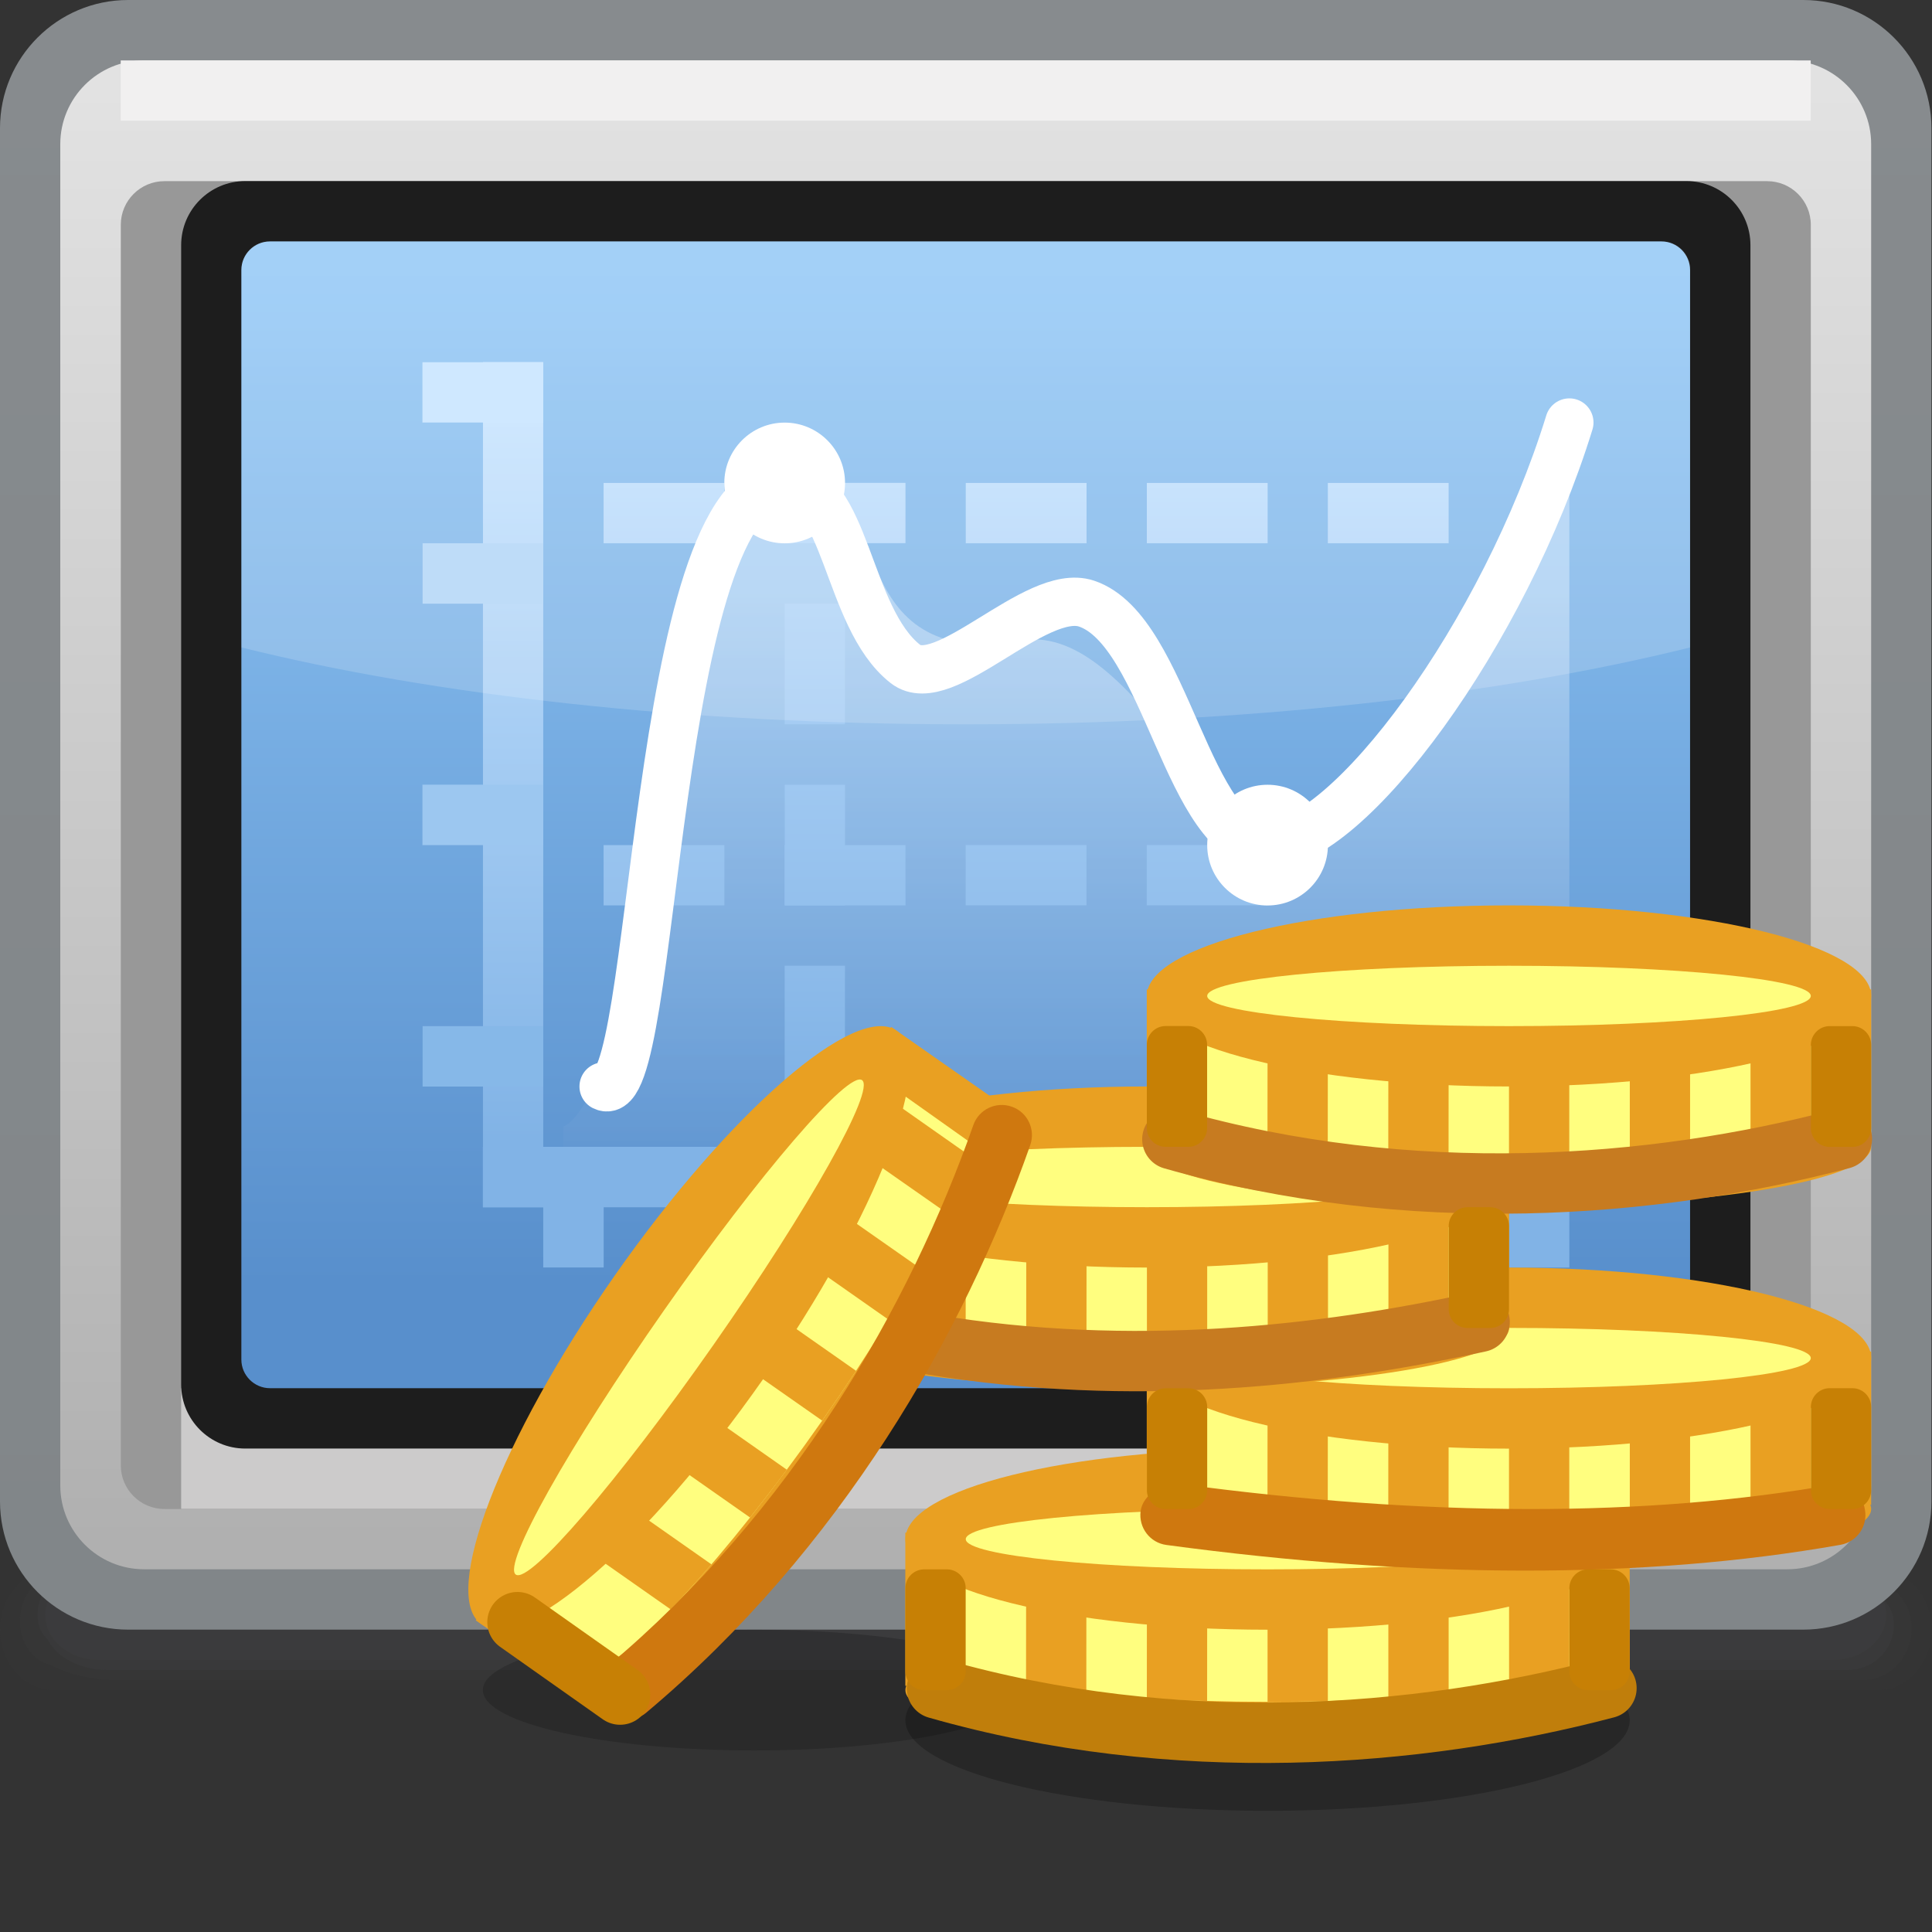 <?xml version="1.0" encoding="UTF-8" standalone="no"?>
<!-- Created with Inkscape (http://www.inkscape.org/) -->

<svg
   xmlns:dc="http://purl.org/dc/elements/1.1/"
   xmlns:cc="http://creativecommons.org/ns#"
   xmlns:rdf="http://www.w3.org/1999/02/22-rdf-syntax-ns#"
   xmlns:svg="http://www.w3.org/2000/svg"
   xmlns="http://www.w3.org/2000/svg"
   xmlns:xlink="http://www.w3.org/1999/xlink"
   xmlns:sodipodi="http://sodipodi.sourceforge.net/DTD/sodipodi-0.dtd"
   xmlns:inkscape="http://www.inkscape.org/namespaces/inkscape"
   width="32"
   height="32"
   id="svg2"
   version="1.1"
   inkscape:version="0.48.3.1 r9886"
   sodipodi:docname="32.svg">
  <rect width="100%" height="100%" fill="#333333" stroke="none"/>
  <defs
     id="defs4">
    <linearGradient
       gradientTransform="translate(13.5 18.75)"
       y2="-8.25"
       x2="0"
       y1="0"
       x1="0"
       gradientUnits="userSpaceOnUse"
       id="LinearGradient_5-941">
      <stop
         id="stop113810"
         stop-color="#c3e1fe"
         offset="0" />
      <stop
         id="stop113812"
         stop-color="#81b3e6"
         offset="1" />
    </linearGradient>
    <linearGradient
       gradientTransform="matrix(0,-1,1,0,6.036,19.162)"
       y2="0"
       x2="9.314"
       y1="0"
       x1="0"
       gradientUnits="userSpaceOnUse"
       id="LinearGradient_4-854">
      <stop
         id="stop113805"
         stop-color="#c7e4ff"
         offset="0" />
      <stop
         id="stop113807"
         stop-color="#81b3e6"
         offset="1" />
    </linearGradient>
    <linearGradient
       gradientTransform="translate(12.375,9.186)"
       y2="7.5"
       x2="0"
       y1="0"
       x1="0"
       gradientUnits="userSpaceOnUse"
       id="LinearGradient_3-63">
      <stop
         id="stop113800"
         stop-color="#5d93d0"
         offset="0" />
      <stop
         id="stop113802"
         stop-color="#e1f0ff"
         offset="1" />
    </linearGradient>
    <linearGradient
       gradientTransform="matrix(0,-1,1,0,11.358,20.677)"
       y2="0"
       x2="12.631"
       y1="0"
       x1="0"
       gradientUnits="userSpaceOnUse"
       id="LinearGradient_2-210">
      <stop
         id="stop113795"
         stop-color="#91c7f6"
         offset="0" />
      <stop
         id="stop113797"
         stop-color="#588fcc"
         offset="1" />
    </linearGradient>
    <linearGradient
       gradientTransform="matrix(0,-1,1,0,9.679,22.903)"
       y2="0"
       x2="18.055"
       y1="0"
       x1="0"
       gradientUnits="userSpaceOnUse"
       id="LinearGradient_1-808">
      <stop
         id="stop113790"
         stop-color="#e2e2e2"
         offset="0" />
      <stop
         id="stop113792"
         stop-color="#b0b0b0"
         offset="1" />
    </linearGradient>
    <linearGradient
       gradientTransform="matrix(0,-1,1,0,9.563,23.816)"
       y2="0"
       x2="19.881"
       y1="0"
       x1="0"
       gradientUnits="userSpaceOnUse"
       id="LinearGradient-930">
      <stop
         id="stop113785"
         stop-color="#878b8e"
         offset="0" />
      <stop
         id="stop113787"
         stop-color="#818689"
         offset="1" />
    </linearGradient>
    <linearGradient
       inkscape:collect="always"
       xlink:href="#LinearGradient_5-941"
       id="linearGradient114235"
       gradientUnits="userSpaceOnUse"
       gradientTransform="translate(13.5,18.75)"
       x1="0"
       y1="0"
       x2="0"
       y2="-8.25" />
    <linearGradient
       inkscape:collect="always"
       xlink:href="#LinearGradient_5-941"
       id="linearGradient114237"
       gradientUnits="userSpaceOnUse"
       gradientTransform="translate(13.5,18.75)"
       x1="0"
       y1="0"
       x2="0"
       y2="-8.25" />
    <linearGradient
       inkscape:collect="always"
       xlink:href="#LinearGradient_5-941"
       id="linearGradient114239"
       gradientUnits="userSpaceOnUse"
       gradientTransform="translate(13.5,18.75)"
       x1="0"
       y1="0"
       x2="0"
       y2="-8.25" />
    <linearGradient
       inkscape:collect="always"
       xlink:href="#LinearGradient_5-941"
       id="linearGradient114241"
       gradientUnits="userSpaceOnUse"
       gradientTransform="translate(13.5,18.75)"
       x1="0"
       y1="0"
       x2="0"
       y2="-8.25" />
    <linearGradient
       inkscape:collect="always"
       xlink:href="#LinearGradient_5-941"
       id="linearGradient114243"
       gradientUnits="userSpaceOnUse"
       gradientTransform="translate(13.5,18.75)"
       x1="0"
       y1="0"
       x2="0"
       y2="-8.25" />
    <linearGradient
       inkscape:collect="always"
       xlink:href="#LinearGradient_5-941"
       id="linearGradient114245"
       gradientUnits="userSpaceOnUse"
       gradientTransform="translate(13.5,18.75)"
       x1="0"
       y1="0"
       x2="0"
       y2="-8.25" />
    <linearGradient
       inkscape:collect="always"
       xlink:href="#LinearGradient_5-941"
       id="linearGradient114247"
       gradientUnits="userSpaceOnUse"
       gradientTransform="translate(13.5,18.75)"
       x1="0"
       y1="0"
       x2="0"
       y2="-8.25" />
    <linearGradient
       inkscape:collect="always"
       xlink:href="#LinearGradient_5-941"
       id="linearGradient114249"
       gradientUnits="userSpaceOnUse"
       gradientTransform="translate(13.5,18.75)"
       x1="0"
       y1="0"
       x2="0"
       y2="-8.25" />
    <linearGradient
       inkscape:collect="always"
       xlink:href="#LinearGradient_5-941"
       id="linearGradient114251"
       gradientUnits="userSpaceOnUse"
       gradientTransform="translate(13.5,18.75)"
       x1="0"
       y1="0"
       x2="0"
       y2="-8.25" />
    <linearGradient
       inkscape:collect="always"
       xlink:href="#LinearGradient_5-941"
       id="linearGradient114253"
       gradientUnits="userSpaceOnUse"
       gradientTransform="translate(13.5,18.75)"
       x1="0"
       y1="0"
       x2="0"
       y2="-8.25" />
    <linearGradient
       inkscape:collect="always"
       xlink:href="#LinearGradient_5-941"
       id="linearGradient114255"
       gradientUnits="userSpaceOnUse"
       gradientTransform="translate(13.5,18.75)"
       x1="0"
       y1="0"
       x2="0"
       y2="-8.25" />
    <linearGradient
       inkscape:collect="always"
       xlink:href="#LinearGradient_5-941"
       id="linearGradient114257"
       gradientUnits="userSpaceOnUse"
       gradientTransform="translate(13.5,18.75)"
       x1="0"
       y1="0"
       x2="0"
       y2="-8.25" />
    <linearGradient
       inkscape:collect="always"
       xlink:href="#LinearGradient_5-941"
       id="linearGradient114259"
       gradientUnits="userSpaceOnUse"
       gradientTransform="translate(13.5,18.75)"
       x1="0"
       y1="0"
       x2="0"
       y2="-8.25" />
    <linearGradient
       inkscape:collect="always"
       xlink:href="#LinearGradient_5-941"
       id="linearGradient114261"
       gradientUnits="userSpaceOnUse"
       gradientTransform="translate(13.5,18.75)"
       x1="0"
       y1="0"
       x2="0"
       y2="-8.25" />
  </defs>
  <sodipodi:namedview
     id="base"
     pagecolor="#ffffff"
     bordercolor="#666666"
     borderopacity="1.0"
     inkscape:pageopacity="0.0"
     inkscape:pageshadow="2"
     inkscape:zoom="12.165038"
     inkscape:cx="12.555888"
     inkscape:cy="16.43586"
     inkscape:document-units="px"
     inkscape:current-layer="layer1"
     showgrid="false"
     inkscape:snap-page="true"
     inkscape:snap-grids="false"
     inkscape:snap-to-guides="false"
     inkscape:window-width="901"
     inkscape:window-height="665"
     inkscape:window-x="520"
     inkscape:window-y="200"
     inkscape:window-maximized="0">
    <inkscape:grid
       type="xygrid"
       id="grid11920"
       empspacing="5"
       visible="true"
       enabled="true"
       snapvisiblegridlinesonly="true" />
  </sodipodi:namedview>
  <g
     inkscape:label="Layer 1"
     inkscape:groupmode="layer"
     id="layer1"
     transform="translate(0,-1020.362)">
    <g
       style="fill-rule:evenodd;stroke-width:0.501;stroke-linejoin:bevel;overflow:visible"
       id="g114109"
       transform="matrix(1.333,0,0,1.333,0,1020.362)">
      <g
         transform="scale(1,-1)"
         font-size="16"
         id="Document"
         style="font-size:16px;fill:none;stroke:#000000;font-family:Times New Roman">
        <g
           transform="translate(0,-24)"
           id="Spread">
          <g
             id="MouseOff">
            <g
               id="Group">
              <g
                 stroke-miterlimit="79.84"
                 id="Group_1"
                 style="fill:#494a4f;stroke:none">
                <path
                   id="path113819"
                   d="m 0.563,3.937 0,0 c 0,-0.312 0.298,-0.563 0.664,-0.563 l 21.546,0 c 0.366,0 0.664,0.251 0.664,0.563 l 0,0 c 0,0.312 -0.298,0.563 -0.664,0.563 L 1.227,4.5 C 0.861,4.5 0.563,4.249 0.563,3.937 z"
                   inkscape:connector-curvature="0"
                   style="fill-opacity:0.184;marker-start:none;marker-end:none" />
                <path
                   id="path113821"
                   d="m 0.596,3.624 0,0 C 0.694,3.416 0.991,3.249 1.333,3.249 l 21.627,0 c 0.244,0 0.454,0.153 0.534,0.359 0,0 0,0 0,0 0.08,0.206 0.031,0.412 -0.091,0.516 l 0,0 C 23.305,4.332 23.008,4.5 22.666,4.5 L 1.039,4.5 C 0.795,4.5 0.585,4.346 0.505,4.141 c 0,-0.001 0,-0.001 0,-0.001 C 0.425,3.934 0.475,3.728 0.596,3.624 z"
                   inkscape:connector-curvature="0"
                   style="fill-opacity:0.141;marker-start:none;marker-end:none" />
                <path
                   id="path113823"
                   d="m 0.63,3.312 0,0 C 0.826,3.208 1.122,3.124 1.44,3.124 l 21.707,0 c 0.306,0 0.56,0.245 0.6,0.554 0,0 0,10e-4 0,10e-4 0.04,0.31 -0.134,0.581 -0.378,0.633 l 0,0 C 23.173,4.416 22.877,4.5 22.559,4.5 L 0.852,4.5 C 0.547,4.5 0.293,4.255 0.253,3.946 c 0,-0.001 0,-0.002 0,-0.002 C 0.213,3.635 0.387,3.364 0.63,3.312 z"
                   inkscape:connector-curvature="0"
                   style="fill-opacity:0.098;marker-start:none;marker-end:none" />
                <path
                   id="path113825"
                   d="m 0.001,3.751 0,-0.002 C 0.001,3.336 0.299,3 0.665,3 l 22.67,0 C 23.702,3 24,3.336 24,3.749 l 0,0.002 C 24,4.164 23.702,4.5 23.335,4.5 l -22.67,0 C 0.299,4.5 0.001,4.164 0.001,3.751 z"
                   inkscape:connector-curvature="0"
                   style="fill-opacity:0.055;marker-start:none;marker-end:none" />
              </g>
              <path
                 style="fill:url(#LinearGradient-930);stroke:none;stroke-width:0.081;marker-start:none;marker-end:none"
                 id="path113827"
                 stroke-miterlimit="79.84"
                 d="M 0,22.408 0,5.343 C 0,4.465 0.714,3.751 1.592,3.751 l 20.815,0 c 0.878,0 1.592,0.714 1.592,1.592 l 0,17.065 C 23.999,23.286 23.285,24 22.407,24 L 1.592,24 C 0.714,24 0,23.286 0,22.408 z"
                 inkscape:connector-curvature="0" />
              <path
                 style="fill:url(#LinearGradient_1-808);stroke:none;stroke-width:0.081;marker-start:none;marker-end:none"
                 id="path113829"
                 stroke-miterlimit="79.84"
                 d="m 0.749,22.209 0,-16.667 c 0,-0.574 0.467,-1.041 1.041,-1.041 l 20.419,0 c 0.574,0 1.041,0.467 1.041,1.041 l 0,16.667 c 0,0.574 -0.467,1.041 -1.041,1.041 l -20.419,0 c -0.574,0 -1.041,-0.467 -1.041,-1.041 z"
                 inkscape:connector-curvature="0" />
              <path
                 id="path113831"
                 stroke-miterlimit="79.84"
                 d="m 1.501,21.207 0,-15.415 C 1.501,5.493 1.744,5.25 2.043,5.25 l 19.915,0 c 0.299,0 0.542,0.243 0.542,0.542 l 0,15.415 c 0,0.299 -0.243,0.542 -0.542,0.542 l -19.915,0 c -0.299,0 -0.542,-0.243 -0.542,-0.542 z"
                 inkscape:connector-curvature="0"
                 style="fill:#989898;stroke:none;stroke-width:0.081;marker-start:none;marker-end:none" />
              <path
                 id="path113833"
                 stroke-miterlimit="79.84"
                 d="m 2.251,6.751 0,-1.499 19.499,0 0,1.499 -19.499,0 z"
                 inkscape:connector-curvature="0"
                 style="fill:#cccbcb;stroke:none;stroke-width:0.081;marker-start:none;marker-end:none" />
              <path
                 id="path113835"
                 stroke-miterlimit="79.84"
                 d="m 2.251,20.954 0,-14.157 c 0,-0.439 0.357,-0.796 0.796,-0.796 l 17.907,0 c 0.439,0 0.796,0.357 0.796,0.796 l 0,14.157 c 0,0.439 -0.357,0.796 -0.796,0.796 l -17.907,0 c -0.439,0 -0.796,-0.357 -0.796,-0.796 z"
                 inkscape:connector-curvature="0"
                 style="fill:#1d1d1d;stroke:none;stroke-width:0.081;marker-start:none;marker-end:none" />
              <path
                 id="path113837"
                 stroke-miterlimit="79.84"
                 d="m 1.5,23.249 0,-0.749 20.999,0 0,0.749 -20.999,0 z"
                 inkscape:connector-curvature="0"
                 style="fill:#f1f0f0;stroke:none;stroke-width:0.081;marker-start:none;marker-end:none" />
              <path
                 style="fill:url(#LinearGradient_2-210);stroke:none;stroke-width:0.081;marker-start:none;marker-end:none"
                 id="path113839"
                 stroke-miterlimit="79.84"
                 d="m 2.999,20.644 0,-13.537 c 0,-0.196 0.16,-0.356 0.356,-0.356 l 17.289,0 C 20.84,6.751 21,6.911 21,7.107 l 0,13.537 C 21,20.84 20.84,21 20.644,21 L 3.355,21 C 3.159,21 2.999,20.84 2.999,20.644 z"
                 inkscape:connector-curvature="0" />
              <path
                 style="fill:url(#LinearGradient_3-63);fill-opacity:0.455;fill-rule:evenodd;stroke:none;stroke-width:0.125;marker-start:none;marker-end:none"
                 id="path113841"
                 stroke-miterlimit="79.84"
                 d="M 12.5,16 C 10.381,15.807 11.105,18.121 10,18 9.385,17.932 8.962,16.598 8.5,15.5 8.209,14.333 7.75,10.374 7,10 l 0,-0.5 12.5,0 0,9.5 C 19.123,17.399 18.998,17.602 18.291,16.166 17.603,14.767 16.929,13.5 16.291,13.5 14.907,13.5 14,16.5 12.5,16 z"
                 inkscape:connector-curvature="0" />
              <path
                 style="fill:url(#LinearGradient_4-854);stroke:none;stroke-width:0.081;marker-start:none;marker-end:none"
                 id="path113843"
                 stroke-miterlimit="79.84"
                 d="m 6.001,19.5 0,-10.501 0.749,0 0,10.501 -0.749,0 z"
                 inkscape:connector-curvature="0" />
              <path
                 id="path113845"
                 stroke-miterlimit="79.84"
                 d="m 5.249,19.499 0,-0.749 1.501,0 0,0.749 -1.501,0 z"
                 inkscape:connector-curvature="0"
                 style="fill:#c6e4ff;stroke:none;stroke-width:0.081;marker-start:none;marker-end:none" />
              <path
                 id="path113847"
                 stroke-miterlimit="79.84"
                 d="m 5.251,17.25 0,-0.751 1.499,0 0,0.751 -1.499,0 z"
                 inkscape:connector-curvature="0"
                 style="fill:#b1d5f7;stroke:none;stroke-width:0.081;marker-start:none;marker-end:none" />
              <path
                 id="path113849"
                 stroke-miterlimit="79.84"
                 d="m 5.249,14.25 0,-0.751 1.501,0 0,0.751 -1.501,0 z"
                 inkscape:connector-curvature="0"
                 style="fill:#9cc7f0;stroke:none;stroke-width:0.081;marker-start:none;marker-end:none" />
              <path
                 id="path113851"
                 stroke-miterlimit="79.84"
                 d="m 5.251,11.25 0,-0.751 1.499,0 0,0.751 -1.499,0 z"
                 inkscape:connector-curvature="0"
                 style="fill:#86b8e8;stroke:none;stroke-width:0.081;marker-start:none;marker-end:none" />
              <g
                 style="fill:url(#linearGradient114261);stroke:none"
                 stroke-miterlimit="79.84"
                 id="Group_2">
                <path
                   style="fill:url(#linearGradient114235);marker-start:none;marker-end:none"
                   id="path113854"
                   d="m 7.5,17.999 0,-0.749 1.501,0 0,0.749 -1.501,0 z"
                   inkscape:connector-curvature="0" />
                <path
                   style="fill:url(#linearGradient114237);marker-start:none;marker-end:none"
                   id="path113856"
                   d="m 9.75,18 0,-0.749 1.501,0 0,0.749 -1.501,0 z"
                   inkscape:connector-curvature="0" />
                <path
                   style="fill:url(#linearGradient114239);marker-start:none;marker-end:none"
                   id="path113858"
                   d="m 12,17.999 0,-0.749 1.501,0 0,0.749 -1.501,0 z"
                   inkscape:connector-curvature="0" />
                <path
                   style="fill:url(#linearGradient114241);marker-start:none;marker-end:none"
                   id="path113860"
                   d="m 14.25,17.999 0,-0.749 1.501,0 0,0.749 -1.501,0 z"
                   inkscape:connector-curvature="0" />
                <path
                   style="fill:url(#linearGradient114243);marker-start:none;marker-end:none"
                   id="path113862"
                   d="m 16.499,17.999 0,-0.749 1.501,0 0,0.749 -1.501,0 z"
                   inkscape:connector-curvature="0" />
                <path
                   style="fill:url(#linearGradient114245);marker-start:none;marker-end:none"
                   id="path113864"
                   d="m 7.5,13.499 0,-0.749 1.501,0 0,0.749 -1.501,0 z"
                   inkscape:connector-curvature="0" />
                <path
                   style="fill:url(#linearGradient114247);marker-start:none;marker-end:none"
                   id="path113866"
                   d="m 9.75,13.499 0,-0.749 1.501,0 0,0.749 -1.501,0 z"
                   inkscape:connector-curvature="0" />
                <path
                   style="fill:url(#linearGradient114249);marker-start:none;marker-end:none"
                   id="path113868"
                   d="m 11.999,13.5 0,-0.749 1.501,0 0,0.749 -1.501,0 z"
                   inkscape:connector-curvature="0" />
                <path
                   style="fill:url(#linearGradient114251);marker-start:none;marker-end:none"
                   id="path113870"
                   d="m 14.249,13.5 0,-0.749 1.501,0 0,0.749 -1.501,0 z"
                   inkscape:connector-curvature="0" />
                <path
                   style="fill:url(#linearGradient114253);marker-start:none;marker-end:none"
                   id="path113872"
                   d="m 9.75,12.001 0,-1.499 0.749,0 0,1.499 -0.749,0 z"
                   inkscape:connector-curvature="0" />
                <path
                   style="fill:url(#linearGradient114255);marker-start:none;marker-end:none"
                   id="path113874"
                   d="m 9.751,14.249 0,-1.499 0.749,0 0,1.499 -0.749,0 z"
                   inkscape:connector-curvature="0" />
                <path
                   style="fill:url(#linearGradient114257);marker-start:none;marker-end:none"
                   id="path113876"
                   d="m 9.75,16.5 0,-1.499 0.749,0 0,1.499 -0.749,0 z"
                   inkscape:connector-curvature="0" />
                <path
                   style="fill:url(#linearGradient114259);marker-start:none;marker-end:none"
                   id="path113878"
                   d="m 15.75,12 0,-1.499 0.749,0 0,1.499 -0.749,0 z"
                   inkscape:connector-curvature="0" />
              </g>
              <path
                 id="path113880"
                 stroke-miterlimit="79.84"
                 d="m 7.5,10.5 c 0.666,-0.334 0.583,7.5 2.25,7.5 0.778,0 0.76,-1.67 1.5,-2.25 0.478,-0.376 1.618,0.96 2.25,0.75 1,-0.334 1.25,-3 2.25,-3 1,0 2.94,2.625 3.75,5.25"
                 inkscape:connector-curvature="0"
                 style="fill:none;stroke:#ffffff;stroke-width:0.6;stroke-linecap:round;stroke-linejoin:round;stroke-miterlimit:79.84" />
              <path
                 id="path113882"
                 stroke-miterlimit="79.84"
                 d="m 9.75,18.749 c 0.414,0 0.75,-0.336 0.75,-0.75 0,-0.414 -0.336,-0.75 -0.75,-0.75 -0.414,0 -0.75,0.336 -0.75,0.75 0,0.414 0.336,0.75 0.75,0.75 z"
                 inkscape:connector-curvature="0"
                 style="fill:#ffffff;stroke:none;stroke-width:0.2;marker-start:none;marker-end:none" />
              <path
                 id="path113884"
                 stroke-miterlimit="79.84"
                 d="m 15.75,14.249 c 0.414,0 0.75,-0.336 0.75,-0.75 0,-0.414 -0.336,-0.75 -0.75,-0.75 -0.414,0 -0.75,0.336 -0.75,0.75 0,0.414 0.336,0.75 0.75,0.75 z"
                 inkscape:connector-curvature="0"
                 style="fill:#ffffff;stroke:none;stroke-width:0.201;marker-start:none;marker-end:none" />
              <path
                 id="path113886"
                 stroke-miterlimit="79.84"
                 d="m 6,8.999 13.501,0 0,0.751 L 6,9.75 6,8.999 z"
                 inkscape:connector-curvature="0"
                 style="fill:#81b3e6;stroke:none;stroke-width:0.081;marker-start:none;marker-end:none" />
              <path
                 id="path113888"
                 stroke-miterlimit="79.84"
                 d="m 6.75,8.251 0.751,0 0,1.499 -0.751,0 0,-1.499 z"
                 inkscape:connector-curvature="0"
                 style="fill:#81b3e6;stroke:none;stroke-width:0.081;marker-start:none;marker-end:none" />
              <path
                 id="path113890"
                 stroke-miterlimit="79.84"
                 d="m 9.749,8.251 0.751,0 0,1.499 -0.751,0 0,-1.499 z"
                 inkscape:connector-curvature="0"
                 style="fill:#81b3e6;stroke:none;stroke-width:0.081;marker-start:none;marker-end:none" />
              <path
                 id="path113892"
                 stroke-miterlimit="79.84"
                 d="m 12.749,8.251 0.751,0 0,1.499 -0.751,0 0,-1.499 z"
                 inkscape:connector-curvature="0"
                 style="fill:#81b3e6;stroke:none;stroke-width:0.081;marker-start:none;marker-end:none" />
              <path
                 id="path113894"
                 stroke-miterlimit="79.84"
                 d="m 15.749,8.25 0.751,0 0,1.499 -0.751,0 0,-1.499 z"
                 inkscape:connector-curvature="0"
                 style="fill:#81b3e6;stroke:none;stroke-width:0.081;marker-start:none;marker-end:none" />
              <path
                 id="path113896"
                 stroke-miterlimit="79.84"
                 d="m 18.749,8.25 0.751,0 0,1.499 -0.751,0 0,-1.499 z"
                 inkscape:connector-curvature="0"
                 style="fill:#81b3e6;stroke:none;stroke-width:0.081;marker-start:none;marker-end:none" />
              <path
                 id="path113898"
                 stroke-miterlimit="79.84"
                 d="m 3,15.955 10e-4,4.699 c 0,0.19 0.156,0.346 0.346,0.346 l 17.307,0 C 20.844,21 21,20.844 21,20.654 l 0,-4.699 C 18.61,15.361 15.456,15 12,15 8.543,15 5.389,15.361 3,15.955 z"
                 inkscape:connector-curvature="0"
                 style="fill:#ffffff;fill-opacity:0.165;stroke:none;stroke-width:0.077;marker-start:none;marker-end:none" />
              <g
                 id="Group_3">
                <g
                   stroke-miterlimit="79.84"
                   id="Group_4"
                   style="stroke:none">
                  <path
                     id="path113902"
                     d="M 9.375,3.75 C 11.238,3.75 12.75,3.414 12.75,3 12.75,2.586 11.238,2.25 9.375,2.25 7.512,2.25 6,2.586 6,3 6,3.414 7.512,3.75 9.375,3.75 z"
                     inkscape:connector-curvature="0"
                     style="fill:#000000;fill-opacity:0.18;marker-start:none;marker-end:none" />
                  <path
                     id="path113904"
                     d="m 15.75,3.75 c 2.484,0 4.5,-0.504 4.5,-1.125 0,-0.621 -2.016,-1.125 -4.5,-1.125 -2.484,0 -4.5,0.504 -4.5,1.125 0,0.621 2.016,1.125 4.5,1.125 z"
                     inkscape:connector-curvature="0"
                     style="fill:#000000;fill-opacity:0.235;marker-start:none;marker-end:none" />
                  <g
                     id="Group_5">
                    <path
                       id="path113907"
                       d="m 15.75,3.75 c 2.484,0 4.5,-0.336 4.5,-0.75 0,-0.414 -2.016,-0.75 -4.5,-0.75 -2.484,0 -4.5,0.336 -4.5,0.75 0,0.414 2.016,0.75 4.5,0.75 z"
                       inkscape:connector-curvature="0"
                       style="fill:#e9a022;marker-start:none;marker-end:none" />
                    <path
                       id="path113909"
                       d="m 11.249,4.956 0,-1.903 9.001,0 0,1.903 -9.001,0 z"
                       inkscape:connector-curvature="0"
                       style="fill:#e9a022;marker-start:none;marker-end:none" />
                    <path
                       id="path113911"
                       d="m 13.02,3.012 c -0.37,0.05 -0.677,0.107 -0.912,0.169 -0.064,0.016 -0.118,0.032 -0.165,0.047 l -0.085,0.029 -0.004,1.095 7.789,0 L 19.637,3.256 19.555,3.228 C 19.508,3.213 19.454,3.197 19.391,3.181 19.156,3.119 18.849,3.062 18.479,3.012 17.74,2.914 16.791,2.854 15.75,2.854 c -1.042,0 -1.991,0.06 -2.73,0.158 z"
                       inkscape:connector-curvature="0"
                       style="fill:#fffe7f;marker-start:none;marker-end:none" />
                    <path
                       id="path113913"
                       d="m 15.75,6 c 2.484,0 4.5,-0.504 4.5,-1.125 0,-0.621 -2.016,-1.125 -4.5,-1.125 -2.484,0 -4.5,0.504 -4.5,1.125 0,0.621 2.016,1.125 4.5,1.125 z"
                       inkscape:connector-curvature="0"
                       style="fill:#e9a022;marker-start:none;marker-end:none" />
                    <path
                       id="path113915"
                       d="M 15.75,5.25 C 17.82,5.25 19.5,5.082 19.5,4.875 19.5,4.668 17.82,4.5 15.75,4.5 13.68,4.5 12,4.668 12,4.875 12,5.082 13.68,5.25 15.75,5.25 z"
                       inkscape:connector-curvature="0"
                       style="fill:#fffe7f;marker-start:none;marker-end:none" />
                    <g
                       id="Group_6"
                       style="fill:#e9a022">
                      <path
                         id="path113918"
                         d="m 13.02,3.012 c -0.095,0.012 -0.185,0.025 -0.271,0.039 l 10e-4,1.301 0.749,0 -0.001,-1.396 C 13.33,2.973 13.171,2.991 13.02,3.012 z"
                         inkscape:connector-curvature="0"
                         style="marker-start:none;marker-end:none" />
                      <path
                         id="path113920"
                         d="m 14.25,2.897 10e-4,1.455 0.749,0 -10e-4,-1.488 C 14.741,2.871 14.49,2.883 14.25,2.897 z"
                         inkscape:connector-curvature="0"
                         style="marker-start:none;marker-end:none" />
                      <path
                         id="path113922"
                         d="m 15.75,2.854 0,1.498 0.749,0 0,-1.488 C 16.256,2.857 16.005,2.854 15.75,2.854 z"
                         inkscape:connector-curvature="0"
                         style="marker-start:none;marker-end:none" />
                      <path
                         id="path113924"
                         d="m 17.251,2.897 0,1.455 0.749,0 0,-1.396 C 17.765,2.933 17.514,2.913 17.251,2.897 z"
                         inkscape:connector-curvature="0"
                         style="marker-start:none;marker-end:none" />
                      <path
                         id="path113926"
                         d="m 18.751,3.051 0,1.301 0.749,0 L 19.499,3.21 C 19.466,3.2 19.43,3.19 19.391,3.181 19.216,3.134 19.001,3.091 18.751,3.051 z"
                         inkscape:connector-curvature="0"
                         style="marker-start:none;marker-end:none" />
                    </g>
                  </g>
                  <g
                     id="Group_7">
                    <path
                       id="path113929"
                       d="m 18.75,6 c 2.484,0 4.5,-0.336 4.5,-0.75 0,-0.414 -2.016,-0.75 -4.5,-0.75 -2.484,0 -4.5,0.336 -4.5,0.75 0,0.414 2.016,0.75 4.5,0.75 z"
                       inkscape:connector-curvature="0"
                       style="fill:#e9a022;marker-start:none;marker-end:none" />
                    <path
                       id="path113931"
                       d="m 14.249,7.206 0,-1.903 9.001,0 0,1.903 -9.001,0 z"
                       inkscape:connector-curvature="0"
                       style="fill:#e9a022;marker-start:none;marker-end:none" />
                    <path
                       id="path113933"
                       d="m 16.02,5.262 c -0.37,0.05 -0.677,0.107 -0.912,0.169 -0.064,0.016 -0.118,0.032 -0.165,0.047 l -0.085,0.029 -0.004,1.095 7.789,0 L 22.637,5.506 22.555,5.478 C 22.508,5.463 22.454,5.447 22.391,5.431 22.156,5.369 21.849,5.312 21.479,5.262 20.74,5.164 19.791,5.104 18.75,5.104 c -1.042,0 -1.991,0.06 -2.73,0.158 z"
                       inkscape:connector-curvature="0"
                       style="fill:#fffe7f;marker-start:none;marker-end:none" />
                    <path
                       id="path113935"
                       d="m 18.75,8.25 c 2.484,0 4.5,-0.504 4.5,-1.125 C 23.25,6.504 21.234,6 18.75,6 c -2.484,0 -4.5,0.504 -4.5,1.125 0,0.621 2.016,1.125 4.5,1.125 z"
                       inkscape:connector-curvature="0"
                       style="fill:#e9a022;marker-start:none;marker-end:none" />
                    <path
                       id="path113937"
                       d="M 18.75,7.5 C 20.82,7.5 22.5,7.332 22.5,7.125 22.5,6.918 20.82,6.75 18.75,6.75 16.68,6.75 15,6.918 15,7.125 15,7.332 16.68,7.5 18.75,7.5 z"
                       inkscape:connector-curvature="0"
                       style="fill:#fffe7f;marker-start:none;marker-end:none" />
                    <g
                       id="Group_8"
                       style="fill:#e9a022">
                      <path
                         id="path113940"
                         d="m 16.02,5.262 c -0.095,0.012 -0.185,0.025 -0.271,0.039 l 10e-4,1.301 0.749,0 -10e-4,-1.396 C 16.33,5.223 16.171,5.241 16.02,5.262 z"
                         inkscape:connector-curvature="0"
                         style="marker-start:none;marker-end:none" />
                      <path
                         id="path113942"
                         d="m 17.25,5.147 0.001,1.455 0.749,0 -0.001,-1.488 C 17.741,5.121 17.49,5.133 17.25,5.147 z"
                         inkscape:connector-curvature="0"
                         style="marker-start:none;marker-end:none" />
                      <path
                         id="path113944"
                         d="m 18.75,5.104 0,1.498 0.749,0 0,-1.488 C 19.256,5.107 19.005,5.104 18.75,5.104 z"
                         inkscape:connector-curvature="0"
                         style="marker-start:none;marker-end:none" />
                      <path
                         id="path113946"
                         d="m 20.251,5.147 0,1.455 0.749,0 0,-1.396 C 20.765,5.183 20.514,5.163 20.251,5.147 z"
                         inkscape:connector-curvature="0"
                         style="marker-start:none;marker-end:none" />
                      <path
                         id="path113948"
                         d="m 21.751,5.301 0,1.301 0.749,0 L 22.499,5.46 C 22.466,5.45 22.43,5.44 22.391,5.431 22.216,5.384 22.001,5.341 21.751,5.301 z"
                         inkscape:connector-curvature="0"
                         style="marker-start:none;marker-end:none" />
                    </g>
                  </g>
                  <g
                     id="Group_9">
                    <path
                       id="path113951"
                       d="m 14.251,8.25 c 2.484,0 4.5,-0.336 4.5,-0.75 0,-0.414 -2.016,-0.75 -4.5,-0.75 -2.484,0 -4.5,0.336 -4.5,0.75 0,0.414 2.016,0.75 4.5,0.75 z"
                       inkscape:connector-curvature="0"
                       style="fill:#e9a022;marker-start:none;marker-end:none" />
                    <path
                       id="path113953"
                       d="m 9.75,9.456 0,-1.903 9.001,0 0,1.903 -9.001,0 z"
                       inkscape:connector-curvature="0"
                       style="fill:#e9a022;marker-start:none;marker-end:none" />
                    <path
                       id="path113955"
                       d="m 11.521,7.512 c -0.37,0.05 -0.677,0.107 -0.912,0.169 -0.064,0.016 -0.118,0.032 -0.165,0.047 l -0.085,0.029 -0.004,1.095 7.789,0 L 18.138,7.756 18.056,7.728 C 18.009,7.713 17.955,7.697 17.892,7.681 17.657,7.619 17.35,7.562 16.98,7.512 16.241,7.414 15.292,7.354 14.251,7.354 c -1.042,0 -1.991,0.06 -2.73,0.158 z"
                       inkscape:connector-curvature="0"
                       style="fill:#fffe7f;marker-start:none;marker-end:none" />
                    <path
                       id="path113957"
                       d="m 14.251,10.5 c 2.484,0 4.5,-0.504 4.5,-1.125 0,-0.621 -2.016,-1.125 -4.5,-1.125 -2.484,0 -4.5,0.504 -4.5,1.125 0,0.621 2.016,1.125 4.5,1.125 z"
                       inkscape:connector-curvature="0"
                       style="fill:#e9a022;marker-start:none;marker-end:none" />
                    <path
                       id="path113959"
                       d="m 14.251,9.75 c 2.07,0 3.75,-0.168 3.75,-0.375 0,-0.207 -1.68,-0.375 -3.75,-0.375 -2.07,0 -3.75,0.168 -3.75,0.375 0,0.207 1.68,0.375 3.75,0.375 z"
                       inkscape:connector-curvature="0"
                       style="fill:#fffe7f;marker-start:none;marker-end:none" />
                    <g
                       id="Group_10"
                       style="fill:#e9a022">
                      <path
                         id="path113962"
                         d="M 11.521,7.512 C 11.426,7.524 11.336,7.537 11.25,7.551 l 10e-4,1.301 0.749,0 -10e-4,-1.396 c -0.168,0.017 -0.327,0.035 -0.478,0.056 z"
                         inkscape:connector-curvature="0"
                         style="marker-start:none;marker-end:none" />
                      <path
                         id="path113964"
                         d="m 12.751,7.397 0.001,1.455 0.749,0 L 13.5,7.364 c -0.258,0.007 -0.509,0.019 -0.749,0.033 z"
                         inkscape:connector-curvature="0"
                         style="marker-start:none;marker-end:none" />
                      <path
                         id="path113966"
                         d="m 14.251,7.354 0,1.498 0.749,0 0,-1.488 C 14.757,7.357 14.506,7.354 14.251,7.354 z"
                         inkscape:connector-curvature="0"
                         style="marker-start:none;marker-end:none" />
                      <path
                         id="path113968"
                         d="m 15.752,7.397 0,1.455 0.749,0 0,-1.396 C 16.266,7.433 16.015,7.413 15.752,7.397 z"
                         inkscape:connector-curvature="0"
                         style="marker-start:none;marker-end:none" />
                      <path
                         id="path113970"
                         d="m 17.252,7.551 0,1.301 0.749,0 L 18,7.71 C 17.967,7.7 17.931,7.69 17.892,7.681 17.717,7.634 17.502,7.591 17.252,7.551 z"
                         inkscape:connector-curvature="0"
                         style="marker-start:none;marker-end:none" />
                    </g>
                  </g>
                  <g
                     id="Group_11">
                    <path
                       id="path113973"
                       d="m 18.75,10.5 c 2.484,0 4.5,-0.336 4.5,-0.75 0,-0.414 -2.016,-0.75 -4.5,-0.75 -2.484,0 -4.5,0.336 -4.5,0.75 0,0.414 2.016,0.75 4.5,0.75 z"
                       inkscape:connector-curvature="0"
                       style="fill:#e9a022;marker-start:none;marker-end:none" />
                    <path
                       id="path113975"
                       d="m 14.249,11.706 0,-1.903 9.001,0 0,1.903 -9.001,0 z"
                       inkscape:connector-curvature="0"
                       style="fill:#e9a022;marker-start:none;marker-end:none" />
                    <path
                       id="path113977"
                       d="m 16.02,9.762 c -0.37,0.05 -0.677,0.107 -0.912,0.169 -0.064,0.016 -0.118,0.032 -0.165,0.047 l -0.085,0.029 -0.004,1.095 7.789,0 -0.006,-1.096 -0.082,-0.028 C 22.508,9.963 22.454,9.947 22.391,9.931 22.156,9.869 21.849,9.812 21.479,9.762 20.74,9.664 19.791,9.604 18.75,9.604 c -1.042,0 -1.991,0.06 -2.73,0.158 z"
                       inkscape:connector-curvature="0"
                       style="fill:#fffe7f;marker-start:none;marker-end:none" />
                    <path
                       id="path113979"
                       d="m 18.75,12.75 c 2.484,0 4.5,-0.504 4.5,-1.125 0,-0.621 -2.016,-1.125 -4.5,-1.125 -2.484,0 -4.5,0.504 -4.5,1.125 0,0.621 2.016,1.125 4.5,1.125 z"
                       inkscape:connector-curvature="0"
                       style="fill:#e9a022;marker-start:none;marker-end:none" />
                    <path
                       id="path113981"
                       d="m 18.75,12 c 2.07,0 3.75,-0.168 3.75,-0.375 0,-0.207 -1.68,-0.375 -3.75,-0.375 -2.07,0 -3.75,0.168 -3.75,0.375 0,0.207 1.68,0.375 3.75,0.375 z"
                       inkscape:connector-curvature="0"
                       style="fill:#fffe7f;marker-start:none;marker-end:none" />
                    <g
                       id="Group_12"
                       style="fill:#e9a022">
                      <path
                         id="path113984"
                         d="m 16.02,9.762 c -0.095,0.012 -0.185,0.025 -0.271,0.039 l 10e-4,1.301 0.749,0 -10e-4,-1.396 C 16.33,9.723 16.171,9.741 16.02,9.762 z"
                         inkscape:connector-curvature="0"
                         style="marker-start:none;marker-end:none" />
                      <path
                         id="path113986"
                         d="m 17.25,9.647 0.001,1.455 0.749,0 -0.001,-1.488 C 17.741,9.621 17.49,9.633 17.25,9.647 z"
                         inkscape:connector-curvature="0"
                         style="marker-start:none;marker-end:none" />
                      <path
                         id="path113988"
                         d="m 18.75,9.604 0,1.498 0.749,0 0,-1.488 C 19.256,9.607 19.005,9.604 18.75,9.604 z"
                         inkscape:connector-curvature="0"
                         style="marker-start:none;marker-end:none" />
                      <path
                         id="path113990"
                         d="m 20.251,9.647 0,1.455 0.749,0 0,-1.396 C 20.765,9.683 20.514,9.663 20.251,9.647 z"
                         inkscape:connector-curvature="0"
                         style="marker-start:none;marker-end:none" />
                      <path
                         id="path113992"
                         d="m 21.751,9.801 0,1.301 0.749,0 L 22.499,9.96 C 22.466,9.95 22.43,9.94 22.391,9.931 22.216,9.884 22.001,9.841 21.751,9.801 z"
                         inkscape:connector-curvature="0"
                         style="marker-start:none;marker-end:none" />
                    </g>
                  </g>
                  <g
                     id="Group_13">
                    <path
                       id="path113995"
                       d="m 9.482,6.862 c 1.424,2.035 2.856,3.494 3.195,3.256 C 13.016,9.881 12.135,8.037 10.71,6.002 9.286,3.967 7.854,2.508 7.515,2.746 7.176,2.983 8.057,4.827 9.482,6.862 z"
                       inkscape:connector-curvature="0"
                       style="fill:#e9a022;marker-start:none;marker-end:none" />
                    <path
                       id="path113997"
                       d="m 5.912,3.866 1.56,-1.09 5.162,7.372 -1.559,1.091 -5.163,-7.373 z"
                       inkscape:connector-curvature="0"
                       style="fill:#e9a022;marker-start:none;marker-end:none" />
                    <path
                       id="path113999"
                       d="M 8.52,4.202 C 8.267,3.928 8.044,3.709 7.859,3.552 7.809,3.509 7.765,3.474 7.726,3.444 L 7.653,3.391 6.754,4.016 11.222,10.396 12.116,9.762 12.092,9.679 C 12.077,9.632 12.059,9.579 12.036,9.518 11.952,9.29 11.823,9.006 11.652,8.674 11.308,8.012 10.813,7.201 10.216,6.348 9.618,5.494 9.025,4.751 8.52,4.202 z"
                       inkscape:connector-curvature="0"
                       style="fill:#fffe7f;marker-start:none;marker-end:none" />
                    <path
                       id="path114001"
                       d="m 7.639,8.152 c 1.425,2.034 2.994,3.397 3.502,3.041 C 11.649,10.838 10.905,8.897 9.481,6.862 8.056,4.828 6.487,3.465 5.979,3.821 5.471,4.176 6.215,6.117 7.639,8.152 z"
                       inkscape:connector-curvature="0"
                       style="fill:#e9a022;marker-start:none;marker-end:none" />
                    <path
                       id="path114003"
                       d="m 8.253,7.722 c 1.187,1.696 2.288,2.976 2.458,2.857 C 10.88,10.46 10.054,8.988 8.867,7.292 7.68,5.596 6.579,4.316 6.409,4.435 6.24,4.554 7.066,6.026 8.253,7.722 z"
                       inkscape:connector-curvature="0"
                       style="fill:#fffe7f;marker-start:none;marker-end:none" />
                    <g
                       id="Group_14"
                       style="fill:#e9a022">
                      <path
                         id="path114006"
                         d="M 8.52,4.202 C 8.456,4.131 8.394,4.065 8.333,4.003 L 7.268,4.75 7.698,5.363 8.84,4.562 C 8.73,4.434 8.624,4.314 8.52,4.202 z"
                         inkscape:connector-curvature="0"
                         style="marker-start:none;marker-end:none" />
                      <path
                         id="path114008"
                         d="M 9.32,5.144 8.129,5.979 8.558,6.593 9.777,5.738 C 9.623,5.531 9.469,5.332 9.32,5.144 z"
                         inkscape:connector-curvature="0"
                         style="marker-start:none;marker-end:none" />
                      <path
                         id="path114010"
                         d="M 10.216,6.348 8.989,7.207 9.418,7.821 10.637,6.967 C 10.503,6.764 10.362,6.557 10.216,6.348 z"
                         inkscape:connector-curvature="0"
                         style="marker-start:none;marker-end:none" />
                      <path
                         id="path114012"
                         d="M 11.041,7.602 9.85,8.437 10.279,9.05 11.423,8.249 C 11.307,8.044 11.179,7.827 11.041,7.602 z"
                         inkscape:connector-curvature="0"
                         style="marker-start:none;marker-end:none" />
                      <path
                         id="path114014"
                         d="m 11.776,8.919 -1.066,0.746 0.43,0.614 0.934,-0.656 C 12.064,9.59 12.051,9.555 12.036,9.518 11.974,9.348 11.886,9.147 11.776,8.919 z"
                         inkscape:connector-curvature="0"
                         style="marker-start:none;marker-end:none" />
                    </g>
                  </g>
                </g>
                <path
                   id="path114016"
                   stroke-miterlimit="79.84"
                   d="M 14.494,4.803 C 14.289,4.83 14.145,5.019 14.173,5.225 14.2,5.43 14.459,5.589 14.665,5.561 17.713,5.151 20.448,5.141 22.808,5.559 23.012,5.595 23.137,5.444 23.173,5.24 23.209,5.036 23.073,4.841 22.869,4.805 20.413,4.371 17.596,4.385 14.494,4.803 z"
                   inkscape:connector-curvature="0"
                   style="fill:#cf780f;fill-rule:evenodd;stroke:none;stroke-width:0.5;marker-start:none;marker-end:none" />
                <path
                   id="path114018"
                   stroke-miterlimit="79.84"
                   d="M 11.567,7.294 C 14.06,6.88 16.433,7.149 18.385,7.575"
                   inkscape:connector-curvature="0"
                   style="fill:none;stroke:#c77b20;stroke-width:0.75;stroke-linecap:round;stroke-linejoin:round;stroke-miterlimit:79.84" />
                <path
                   id="path114020"
                   stroke-miterlimit="79.84"
                   d="M 14.567,9.844 C 17.525,9 20.533,9.229 22.886,9.849"
                   inkscape:connector-curvature="0"
                   style="fill:none;stroke:#c77b20;stroke-width:0.75;stroke-linecap:round;stroke-linejoin:round;stroke-miterlimit:79.84" />
                <path
                   id="path114022"
                   stroke-miterlimit="79.84"
                   d="M 11.642,3.019 C 14.6,2.175 17.608,2.404 19.961,3.024"
                   inkscape:connector-curvature="0"
                   style="fill:none;stroke:#c07e0b;stroke-width:0.75;stroke-linecap:round;stroke-linejoin:round;stroke-miterlimit:79.84" />
                <path
                   id="path114024"
                   stroke-miterlimit="79.84"
                   d="m 7.499,2.764 c -0.133,0.158 -0.112,0.395 0.047,0.528 2.294,1.924 3.758,4.479 4.548,6.728 0.068,0.195 0.282,0.298 0.478,0.229 C 12.767,10.181 12.87,9.967 12.801,9.771 11.979,7.428 10.447,4.747 8.027,2.717 7.869,2.584 7.632,2.605 7.499,2.764 z"
                   inkscape:connector-curvature="0"
                   style="fill:#cf780f;fill-rule:evenodd;stroke:none;stroke-width:0.5;marker-start:none;marker-end:none" />
                <g
                   id="Group_15">
                  <path
                     id="path114027"
                     stroke-miterlimit="79.84"
                     d="m 19.5,4.267 0,-1.035 c 0,-0.128 0.105,-0.233 0.233,-0.233 l 0.283,0 c 0.128,0 0.233,0.105 0.233,0.233 l 0,1.035 c 0,0.128 -0.105,0.233 -0.233,0.233 l -0.283,0 C 19.605,4.5 19.5,4.395 19.5,4.267 z"
                     inkscape:connector-curvature="0"
                     style="fill:#c78005;stroke:none;stroke-width:0.5;marker-start:none;marker-end:none" />
                  <path
                     id="path114029"
                     stroke-miterlimit="79.84"
                     d="m 11.25,4.267 0,-1.035 c 0,-0.128 0.105,-0.233 0.233,-0.233 l 0.283,0 c 0.128,0 0.233,0.105 0.233,0.233 l 0,1.035 c 0,0.128 -0.105,0.233 -0.233,0.233 l -0.283,0 C 11.355,4.5 11.25,4.395 11.25,4.267 z"
                     inkscape:connector-curvature="0"
                     style="fill:#c78005;stroke:none;stroke-width:0.5;marker-start:none;marker-end:none" />
                  <path
                     id="path114031"
                     stroke-miterlimit="79.84"
                     d="m 14.251,6.517 0,-1.035 c 0,-0.128 0.105,-0.233 0.233,-0.233 l 0.283,0 C 14.895,5.249 15,5.354 15,5.482 l 0,1.035 C 15,6.645 14.895,6.75 14.767,6.75 l -0.283,0 c -0.128,0 -0.233,-0.105 -0.233,-0.233 z"
                     inkscape:connector-curvature="0"
                     style="fill:#c78005;stroke:none;stroke-width:0.5;marker-start:none;marker-end:none" />
                  <path
                     id="path114033"
                     stroke-miterlimit="79.84"
                     d="m 22.501,6.518 0,-1.035 c 0,-0.128 0.105,-0.233 0.233,-0.233 l 0.283,0 c 0.128,0 0.233,0.105 0.233,0.233 l 0,1.035 c 0,0.128 -0.105,0.233 -0.233,0.233 l -0.283,0 c -0.128,0 -0.233,-0.105 -0.233,-0.233 z"
                     inkscape:connector-curvature="0"
                     style="fill:#c78005;stroke:none;stroke-width:0.5;marker-start:none;marker-end:none" />
                  <path
                     id="path114035"
                     stroke-miterlimit="79.84"
                     d="m 22.501,11.017 0,-1.035 c 0,-0.128 0.105,-0.233 0.233,-0.233 l 0.283,0 c 0.128,0 0.233,0.105 0.233,0.233 l 0,1.035 c 0,0.128 -0.105,0.233 -0.233,0.233 l -0.283,0 c -0.128,0 -0.233,-0.105 -0.233,-0.233 z"
                     inkscape:connector-curvature="0"
                     style="fill:#c78005;stroke:none;stroke-width:0.5;marker-start:none;marker-end:none" />
                  <path
                     id="path114037"
                     stroke-miterlimit="79.84"
                     d="m 14.25,11.018 0,-1.035 c 0,-0.128 0.105,-0.233 0.233,-0.233 l 0.283,0 c 0.128,0 0.233,0.105 0.233,0.233 l 0,1.035 c 0,0.128 -0.105,0.233 -0.233,0.233 l -0.283,0 c -0.128,0 -0.233,-0.105 -0.233,-0.233 z"
                     inkscape:connector-curvature="0"
                     style="fill:#c78005;stroke:none;stroke-width:0.5;marker-start:none;marker-end:none" />
                  <path
                     id="path114039"
                     stroke-miterlimit="79.84"
                     d="m 18.001,8.767 0,-1.035 c 0,-0.128 0.105,-0.233 0.233,-0.233 l 0.283,0 c 0.128,0 0.233,0.105 0.233,0.233 l 0,1.035 C 18.75,8.895 18.645,9 18.517,9 L 18.234,9 C 18.106,9 18.001,8.895 18.001,8.767 z"
                     inkscape:connector-curvature="0"
                     style="fill:#c78005;stroke:none;stroke-width:0.5;marker-start:none;marker-end:none" />
                  <path
                     id="path114041"
                     stroke-miterlimit="79.84"
                     d="m 6.43,3.844 1.275,-0.9"
                     inkscape:connector-curvature="0"
                     style="fill:none;stroke:#c78005;stroke-width:0.75;stroke-linecap:round;stroke-linejoin:round;stroke-miterlimit:79.84" />
                </g>
              </g>
            </g>
          </g>
        </g>
      </g>
    </g>
  </g>
</svg>
